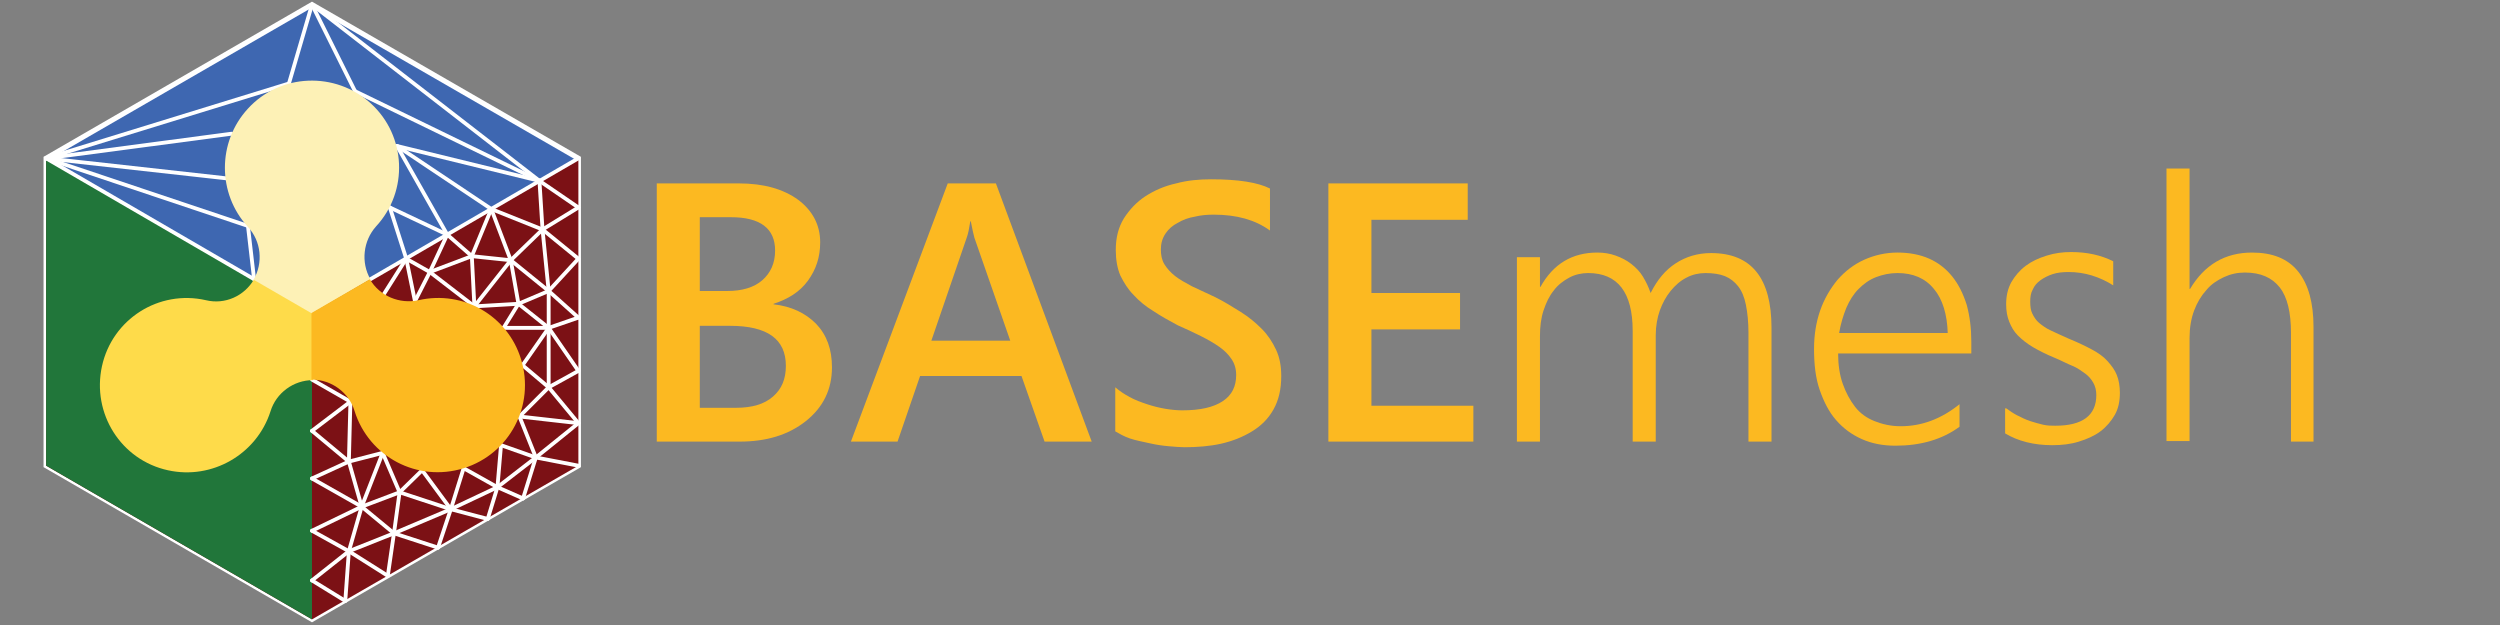 <?xml version="1.0" encoding="utf-8"?>
<!-- Generator: Adobe Illustrator 24.2.3, SVG Export Plug-In . SVG Version: 6.00 Build 0)  -->
<svg version="1.1" id="Layer_1" xmlns="http://www.w3.org/2000/svg" xmlns:xlink="http://www.w3.org/1999/xlink" x="0px" y="0px"
	 viewBox="0 0 488 122" style="enable-background:new 0 0 488 122;" xml:space="preserve">
<rect x="0" y="0" width="488" height="122" fill="#808080" stroke="none"/>
<style type="text/css">
	.st0{fill:#3E67B1;stroke:#FFFFFF;stroke-miterlimit:10;}
	.st1{fill:#7C1115;}
	.st2{fill:#21763A;}
	.st3{fill:none;stroke:#FFFFFF;stroke-width:0.75;stroke-linecap:round;stroke-linejoin:round;}
	.st4{fill:#FEDB4A;}
	.st5{fill:#FDF1B6;}
	.st6{fill:#FCB921;}
</style>
<polygon class="st0" points="112.9,90.9 112.9,30.9 60.9,0.9 9,30.9 9,90.9 60.9,120.9 "/>
<polygon class="st1" points="60.9,61 9,30.9 9,90.9 60.9,120.9 112.9,90.9 112.9,30.9 "/>
<polygon class="st2" points="9,30.9 9,90.9 60.9,120.9 60.9,61 "/>
<g>
	<line class="st3" x1="79.3" y1="50.5" x2="76.1" y2="40.5"/>
	<line class="st3" x1="87.3" y1="45.8" x2="76.1" y2="40.5"/>
	<line class="st3" x1="72.3" y1="54.5" x2="112.9" y2="30.9"/>
	<line class="st3" x1="105.3" y1="35.3" x2="60.9" y2="0.9"/>
	<line class="st3" x1="56.4" y1="16.3" x2="60.9" y2="0.9"/>
	<line class="st3" x1="9" y1="30.9" x2="56.4" y2="16.3"/>
	<line class="st3" x1="45.2" y1="26.1" x2="9" y2="30.9"/>
	<line class="st3" x1="44.1" y1="34.8" x2="9" y2="30.9"/>
	<line class="st3" x1="48.4" y1="44.1" x2="49.6" y2="54.5"/>
	<line class="st3" x1="9" y1="30.9" x2="48.4" y2="44.1"/>
	<line class="st3" x1="49.6" y1="54.5" x2="9" y2="30.9"/>
	<line class="st3" x1="60.9" y1="0.9" x2="69.3" y2="17.8"/>
	<line class="st3" x1="105.3" y1="35.3" x2="69.3" y2="17.8"/>
	<line class="st3" x1="77.5" y1="28.5" x2="105.3" y2="35.3"/>
	<line class="st3" x1="87.3" y1="45.8" x2="77.5" y2="28.5"/>
	<line class="st3" x1="95.9" y1="40.8" x2="77.5" y2="28.5"/>
	<line class="st3" x1="60.9" y1="113.3" x2="67.4" y2="117.3"/>
	<line class="st3" x1="68.1" y1="107.6" x2="60.9" y2="113.3"/>
	<line class="st3" x1="60.9" y1="103.6" x2="68.1" y2="107.6"/>
	<line class="st3" x1="60.9" y1="93.4" x2="70.6" y2="98.9"/>
	<line class="st3" x1="60.9" y1="103.6" x2="70.6" y2="98.9"/>
	<line class="st3" x1="60.9" y1="84.1" x2="68.1" y2="90.1"/>
	<line class="st3" x1="60.9" y1="93.4" x2="68.1" y2="90.1"/>
	<line class="st3" x1="60.9" y1="84.1" x2="68.4" y2="78.4"/>
	<line class="st3" x1="60.9" y1="74.1" x2="68.4" y2="78.4"/>
	<line class="st3" x1="68.1" y1="90.1" x2="68.4" y2="78.4"/>
	<line class="st3" x1="74.7" y1="88.4" x2="68.1" y2="90.1"/>
	<line class="st3" x1="70.6" y1="98.9" x2="68.1" y2="90.1"/>
	<line class="st3" x1="74.7" y1="88.4" x2="70.6" y2="98.9"/>
	<line class="st3" x1="68.1" y1="107.6" x2="70.6" y2="98.9"/>
	<line class="st3" x1="67.4" y1="117.3" x2="68.1" y2="107.6"/>
	<line class="st3" x1="75.7" y1="112.4" x2="68.1" y2="107.6"/>
	<line class="st3" x1="70.6" y1="98.9" x2="76.9" y2="104.1"/>
	<line class="st3" x1="68.1" y1="107.6" x2="76.9" y2="104.1"/>
	<line class="st3" x1="75.7" y1="112.4" x2="76.9" y2="104.1"/>
	<line class="st3" x1="85.5" y1="106.9" x2="76.9" y2="104.1"/>
	<line class="st3" x1="88" y1="99.4" x2="85.5" y2="106.9"/>
	<line class="st3" x1="95.2" y1="101.3" x2="88" y2="99.4"/>
	<line class="st3" x1="97.1" y1="95.1" x2="95.2" y2="101.3"/>
	<line class="st3" x1="102.1" y1="97.3" x2="97.1" y2="95.1"/>
	<line class="st3" x1="88" y1="99.4" x2="97.1" y2="95.1"/>
	<line class="st3" x1="76.9" y1="104.1" x2="88" y2="99.4"/>
	<line class="st3" x1="78" y1="96.1" x2="76.9" y2="104.1"/>
	<line class="st3" x1="70.6" y1="98.9" x2="78" y2="96.1"/>
	<line class="st3" x1="74.7" y1="88.4" x2="78" y2="96.1"/>
	<line class="st3" x1="82.4" y1="91.8" x2="78" y2="96.1"/>
	<line class="st3" x1="88" y1="99.4" x2="78" y2="96.1"/>
	<line class="st3" x1="82.4" y1="91.8" x2="88" y2="99.4"/>
	<line class="st3" x1="90.5" y1="91.4" x2="88" y2="99.4"/>
	<line class="st3" x1="97.1" y1="95.1" x2="90.5" y2="91.4"/>
	<line class="st3" x1="104.6" y1="89.3" x2="102.1" y2="97.3"/>
	<line class="st3" x1="112.9" y1="90.9" x2="104.6" y2="89.3"/>
	<line class="st3" x1="97.1" y1="95.1" x2="104.6" y2="89.3"/>
	<line class="st3" x1="97.8" y1="86.9" x2="97.1" y2="95.1"/>
	<line class="st3" x1="104.6" y1="89.3" x2="97.8" y2="86.9"/>
	<line class="st3" x1="112.9" y1="82.6" x2="104.6" y2="89.3"/>
	<line class="st3" x1="101.4" y1="81.3" x2="104.6" y2="89.3"/>
	<line class="st3" x1="112.9" y1="82.6" x2="101.4" y2="81.3"/>
	<line class="st3" x1="107.1" y1="75.6" x2="112.9" y2="82.6"/>
	<line class="st3" x1="101.4" y1="81.3" x2="107.1" y2="75.6"/>
	<line class="st3" x1="102" y1="71.3" x2="107.1" y2="75.6"/>
	<line class="st3" x1="112.9" y1="72.4" x2="107.1" y2="75.6"/>
	<line class="st3" x1="107.1" y1="64" x2="107.1" y2="75.6"/>
	<line class="st3" x1="112.9" y1="72.4" x2="107.1" y2="64"/>
	<line class="st3" x1="112.9" y1="62" x2="107.1" y2="64"/>
	<line class="st3" x1="102" y1="71.3" x2="107.1" y2="64"/>
	<line class="st3" x1="98.3" y1="64" x2="107.1" y2="64"/>
	<line class="st3" x1="107.1" y1="56.8" x2="112.9" y2="62"/>
	<line class="st3" x1="107.1" y1="64" x2="107.1" y2="56.8"/>
	<line class="st3" x1="101.2" y1="59.3" x2="107.1" y2="64"/>
	<line class="st3" x1="98.3" y1="64" x2="101.2" y2="59.3"/>
	<line class="st3" x1="107.1" y1="56.8" x2="101.2" y2="59.3"/>
	<line class="st3" x1="112.9" y1="50.5" x2="107.1" y2="56.8"/>
	<line class="st3" x1="105.9" y1="44.8" x2="112.9" y2="50.5"/>
	<line class="st3" x1="105.3" y1="35.3" x2="112.9" y2="40.5"/>
	<line class="st3" x1="105.9" y1="44.8" x2="112.9" y2="40.5"/>
	<line class="st3" x1="105.3" y1="35.3" x2="105.9" y2="44.8"/>
	<line class="st3" x1="95.9" y1="40.8" x2="105.9" y2="44.8"/>
	<line class="st3" x1="107.1" y1="56.8" x2="105.9" y2="44.8"/>
	<line class="st3" x1="99.7" y1="50.8" x2="105.9" y2="44.8"/>
	<line class="st3" x1="107.1" y1="56.8" x2="99.7" y2="50.8"/>
	<line class="st3" x1="95.9" y1="40.8" x2="99.7" y2="50.8"/>
	<line class="st3" x1="101.2" y1="59.3" x2="99.7" y2="50.8"/>
	<line class="st3" x1="92.6" y1="59.8" x2="101.2" y2="59.3"/>
	<line class="st3" x1="99.7" y1="50.8" x2="92.6" y2="59.8"/>
	<line class="st3" x1="92.1" y1="50" x2="92.6" y2="59.8"/>
	<line class="st3" x1="99.7" y1="50.8" x2="92.1" y2="50"/>
	<line class="st3" x1="95.9" y1="40.8" x2="92.1" y2="50"/>
	<line class="st3" x1="87.3" y1="45.8" x2="92.1" y2="50"/>
	<line class="st3" x1="83.9" y1="53.1" x2="92.1" y2="50"/>
	<line class="st3" x1="87.3" y1="45.8" x2="83.9" y2="53.1"/>
	<line class="st3" x1="92.6" y1="59.8" x2="83.9" y2="53.1"/>
	<line class="st3" x1="81" y1="58.8" x2="83.9" y2="53.1"/>
	<line class="st3" x1="79.3" y1="50.5" x2="83.9" y2="53.1"/>
	<line class="st3" x1="81" y1="58.8" x2="79.3" y2="50.5"/>
	<line class="st3" x1="75" y1="57.3" x2="79.3" y2="50.5"/>
</g>
<path class="st4" d="M49.6,54.5c-1.9,3.3-5.7,5-9.4,4.1l0,0c-9.2-2.1-18.3,3.7-20.3,12.9c-2,9.2,3.7,18.3,12.9,20.3
	c8.6,1.9,17.3-3.1,20-11.5l0,0c1.1-3.6,4.5-6.1,8.3-6.1V61L49.6,54.5z"/>
<path class="st5" d="M72.3,54.5c-1.9-3.3-1.4-7.5,1.1-10.3l0,0c6.4-6.9,5.9-17.7-1-24s-17.7-5.9-24,1c-6,6.5-6,16.6,0,23.1l0,0
	c2.6,2.8,3,7,1.1,10.3l11.4,6.6L72.3,54.5z"/>
<path class="st6" d="M60.9,74.1c3.8,0,7.2,2.5,8.3,6.1l0,0c2.8,9,12.3,14,21.3,11.2s14-12.3,11.2-21.3c-2.6-8.5-11.3-13.5-20-11.5
	l0,0c-3.7,0.8-7.6-0.8-9.5-4.1l-11.4,6.6v13H60.9z"/>
<g>
	<path class="st6" d="M128.2,86.2V35.8h16c4.9,0,8.7,1.1,11.6,3.2c2.8,2.1,4.3,4.9,4.3,8.3c0,2.9-0.8,5.3-2.4,7.5s-3.9,3.6-6.7,4.5
		v0.1c3.5,0.4,6.2,1.7,8.3,3.8c2.1,2.2,3.1,5,3.1,8.5c0,4.3-1.7,7.8-5.1,10.5s-7.7,4-12.9,4H128.2z M136.6,42.5v14.3h5.4
		c2.9,0,5.2-0.7,6.8-2.1s2.5-3.3,2.5-5.8c0-4.3-2.9-6.5-8.6-6.5H136.6z M136.6,63.6v16h7.1c3.1,0,5.5-0.7,7.2-2.2s2.5-3.4,2.5-6
		c0-5.2-3.6-7.8-10.9-7.8H136.6z"/>
	<path class="st6" d="M213.1,86.2h-9.2l-4.5-12.8h-19.8l-4.4,12.8h-9.1L185,35.8h9.4L213.1,86.2z M197.2,66.5l-7-20.1
		c-0.2-0.7-0.4-1.7-0.7-3.2h-0.1c-0.2,1.3-0.4,2.4-0.7,3.2l-6.9,20.1H197.2z"/>
	<path class="st6" d="M217.7,84.2v-8.6c0.8,0.7,1.7,1.3,2.8,1.9s2.2,1,3.4,1.4s2.4,0.7,3.6,0.9s2.3,0.3,3.3,0.3
		c3.5,0,6.1-0.6,7.9-1.8s2.6-2.9,2.6-5.1c0-1.2-0.3-2.2-0.9-3.1s-1.4-1.7-2.4-2.4s-2.2-1.4-3.6-2.1s-2.9-1.4-4.5-2.1
		c-1.7-0.9-3.3-1.8-4.8-2.8c-1.5-0.9-2.8-2-3.8-3.1c-1.1-1.1-1.9-2.4-2.6-3.8c-0.6-1.4-0.9-3.1-0.9-5c0-2.4,0.5-4.4,1.6-6.2
		c1.1-1.7,2.5-3.2,4.2-4.3c1.7-1.1,3.7-2,6-2.5c2.2-0.6,4.5-0.8,6.8-0.8c5.3,0,9.1,0.6,11.5,1.8V45c-2.9-2.1-6.5-3.1-11-3.1
		c-1.2,0-2.5,0.1-3.7,0.4c-1.2,0.2-2.3,0.6-3.3,1.2c-1,0.5-1.8,1.2-2.4,2.1s-0.9,1.9-0.9,3.1c0,1.1,0.2,2.1,0.7,2.9
		c0.5,0.8,1.2,1.6,2.1,2.3c0.9,0.7,2,1.3,3.3,2c1.3,0.6,2.8,1.3,4.5,2.1c1.8,0.9,3.4,1.9,5,2.9c1.6,1,2.9,2.1,4.1,3.3
		c1.2,1.2,2.1,2.6,2.8,4.1s1,3.2,1,5.1c0,2.6-0.5,4.7-1.5,6.5s-2.4,3.2-4.2,4.3s-3.8,1.9-6,2.4s-4.7,0.7-7.2,0.7
		c-0.8,0-1.9-0.1-3.1-0.2s-2.5-0.3-3.8-0.6s-2.5-0.5-3.7-0.9S218.4,84.6,217.7,84.2z"/>
	<path class="st6" d="M287.6,86.2h-28.3V35.8h27.2v7.1h-18.8v14.3h17.3v7.1h-17.3v14.9h19.9V86.2z"/>
	<path class="st6" d="M341.3,86.2V65c0-2.2-0.2-4-0.5-5.5c-0.3-1.5-0.8-2.7-1.5-3.6c-0.7-0.9-1.6-1.6-2.6-2s-2.3-0.6-3.8-0.6
		c-1.3,0-2.6,0.3-3.7,0.9c-1.2,0.6-2.2,1.5-3.1,2.6s-1.6,2.4-2.1,3.8s-0.8,3.1-0.8,4.8v20.8h-4.5V64.6c0-7.5-2.9-11.3-8.7-11.3
		c-1.3,0-2.6,0.3-3.7,0.9s-2.2,1.4-3,2.5c-0.9,1.1-1.5,2.4-2,3.9s-0.7,3.2-0.7,5v20.6h-4.5v-36h4.5V56h0.1c2.5-4.5,6.2-6.7,11.1-6.7
		c1.3,0,2.5,0.2,3.6,0.6s2.1,0.9,3,1.6c0.9,0.7,1.7,1.5,2.3,2.5c0.6,1,1.1,2,1.5,3.2c1.3-2.6,2.9-4.5,4.9-5.8s4.3-2,6.9-2
		c7.9,0,11.8,4.9,11.8,14.6v22.2H341.3z"/>
	<path class="st6" d="M358.8,69c0,2.2,0.3,4.2,0.9,5.9s1.4,3.2,2.4,4.5s2.3,2.2,3.8,2.8s3.2,1,5.1,1c4.1,0,7.9-1.4,11.5-4.3v4.4
		c-3.4,2.5-7.6,3.7-12.5,3.7c-2.4,0-4.6-0.4-6.6-1.3s-3.6-2.1-5-3.7s-2.4-3.6-3.2-5.9s-1.1-5-1.1-8c0-2.7,0.4-5.2,1.2-7.5
		s2-4.3,3.4-6c1.5-1.7,3.2-3,5.2-3.9s4.2-1.4,6.5-1.4c2.3,0,4.4,0.4,6.2,1.2s3.3,2,4.5,3.5c1.2,1.5,2.1,3.3,2.8,5.5
		c0.6,2.2,0.9,4.6,0.9,7.2V69H358.8z M380.2,65.1c-0.1-3.7-1-6.7-2.7-8.7c-1.7-2.1-4.1-3.1-7.1-3.1c-1.5,0-2.9,0.3-4.2,0.8
		c-1.3,0.5-2.4,1.3-3.4,2.3s-1.8,2.3-2.4,3.7c-0.6,1.5-1.1,3.1-1.4,4.9H380.2z"/>
	<path class="st6" d="M391.6,79.7c0.7,0.5,1.4,1,2.2,1.4s1.6,0.8,2.5,1.1s1.7,0.5,2.5,0.7s1.7,0.2,2.4,0.2c5.3,0,8-2,8-6
		c0-0.9-0.2-1.7-0.6-2.4s-0.9-1.3-1.6-1.8s-1.5-1.1-2.5-1.5s-2.1-1-3.3-1.5c-1.7-0.7-3.1-1.4-4.3-2.1s-2.2-1.5-3-2.3
		s-1.3-1.7-1.7-2.7s-0.6-2.1-0.6-3.4c0-1.6,0.3-3,1-4.3c0.7-1.2,1.6-2.3,2.8-3.2c1.2-0.9,2.5-1.5,4.1-2s3.1-0.7,4.8-0.7
		c3.1,0,5.8,0.6,8.2,1.8v4.7c-2.7-1.7-5.6-2.6-8.7-2.6c-1.1,0-2.2,0.1-3.1,0.4s-1.7,0.7-2.4,1.2c-0.7,0.5-1.2,1.1-1.5,1.8
		c-0.4,0.7-0.5,1.5-0.5,2.4c0,0.9,0.1,1.7,0.4,2.3s0.7,1.3,1.3,1.8s1.4,1.1,2.3,1.5s2.1,1,3.5,1.6c1.7,0.7,3.2,1.4,4.5,2.1
		s2.3,1.4,3.1,2.3s1.4,1.7,1.8,2.7s0.6,2.2,0.6,3.5c0,1.6-0.3,3.1-1,4.3s-1.6,2.3-2.8,3.2s-2.6,1.5-4.2,2s-3.3,0.7-5.2,0.7
		c-3.6,0-6.7-0.8-9.2-2.3V79.7z"/>
	<path class="st6" d="M447.2,86.2V65c0-4-0.7-7-2.2-8.9c-1.5-1.9-3.7-2.9-6.8-2.9c-1.5,0-2.8,0.3-4.1,0.9c-1.3,0.6-2.5,1.4-3.4,2.5
		c-1,1.1-1.8,2.4-2.4,4s-0.9,3.4-0.9,5.4v20.1h-4.5V32.9h4.5v23.5h0.1c2.8-4.7,6.8-7.1,12.1-7.1c4,0,7,1.2,9,3.7s3,6.1,3,10.9v22.3
		H447.2z"/>
</g>
</svg>
